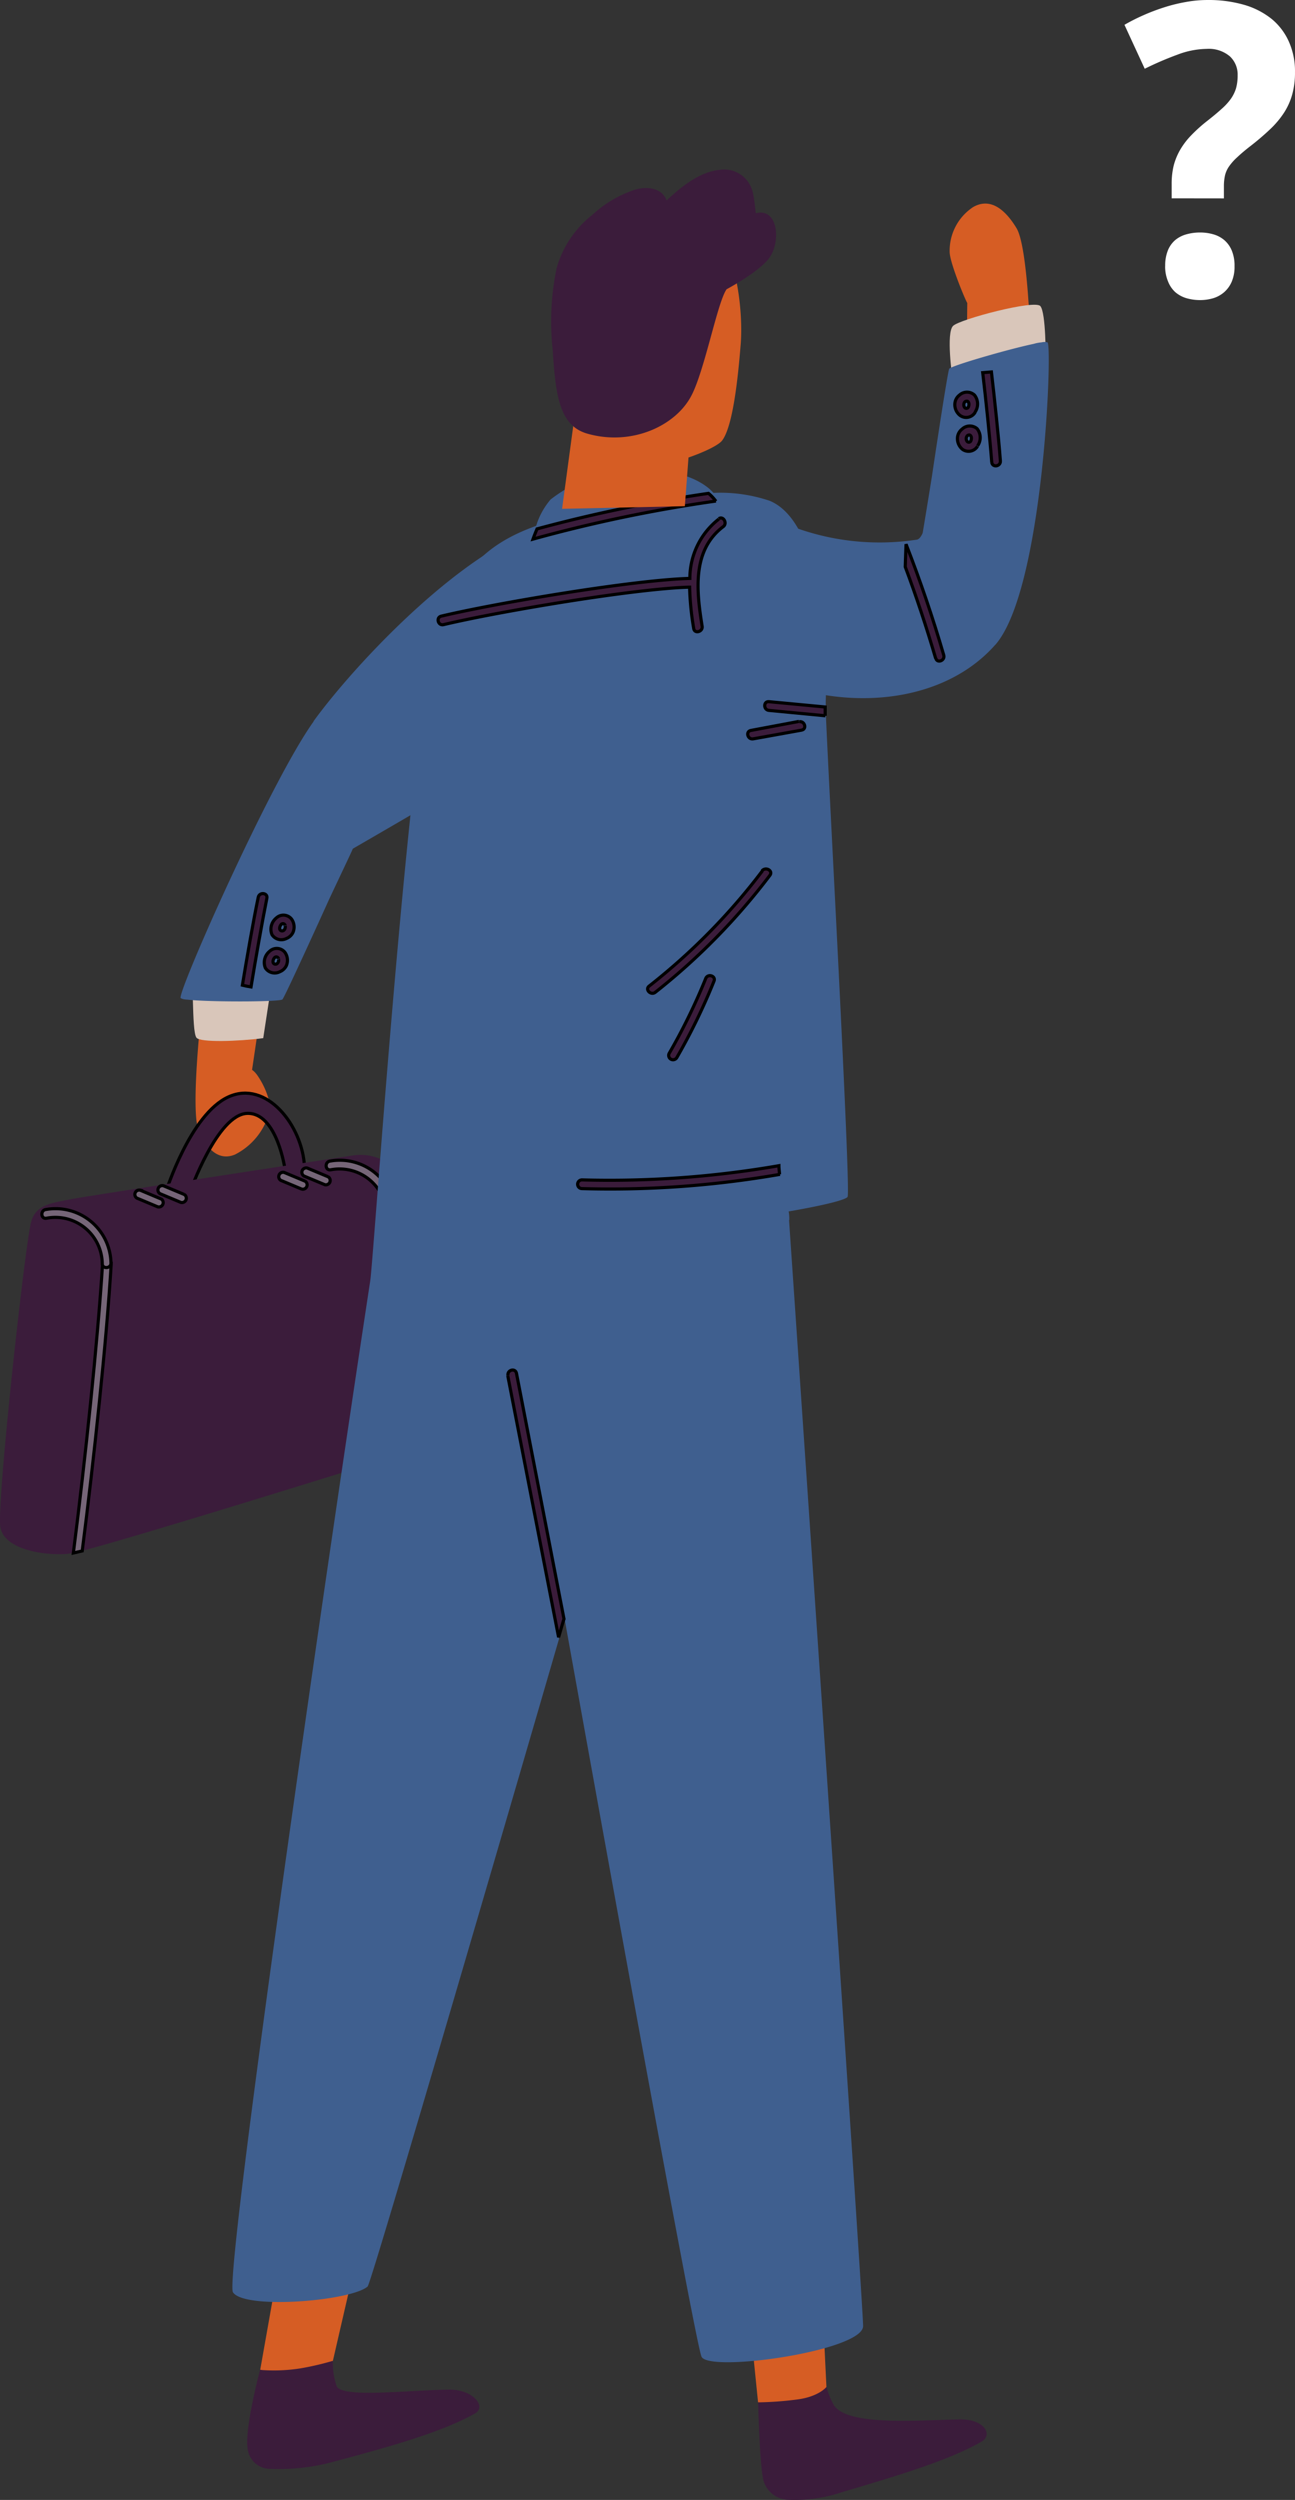 <svg xmlns="http://www.w3.org/2000/svg" width="412.009" height="794.827" viewBox="0 0 412.009 794.827">
  <rect x="0" y="0" width="412.009" height="794.827" fill="#333333" stroke="none"/>
  <g id="confusing_man" data-name="confusing man" transform="translate(-124.19 18.462)">
    <g id="Group_5119" data-name="Group 5119" transform="translate(124.19 17.538)">
      <g id="q" transform="translate(357.75 -36)">
        <path id="svg_16" d="M335.257,80.589V76.008a24.421,24.421,0,0,1,.657-5.855,20.235,20.235,0,0,1,2.054-4.992,23.606,23.606,0,0,1,3.513-4.6,48.027,48.027,0,0,1,5.177-4.643c1.767-1.4,3.266-2.63,4.478-3.739a19.346,19.346,0,0,0,2.979-3.246,11.754,11.754,0,0,0,1.643-3.39,15.327,15.327,0,0,0,.493-4.109,7.889,7.889,0,0,0-2.424-5.937,10.375,10.375,0,0,0-7.375-2.424,27.22,27.22,0,0,0-9.368,1.849A101.67,101.67,0,0,0,326.691,39.4L320.24,25.43a61.06,61.06,0,0,1,5.916-3,65.23,65.23,0,0,1,6.635-2.527,51.354,51.354,0,0,1,6.964-1.726,38.681,38.681,0,0,1,6.964-.637,40.86,40.86,0,0,1,11.628,1.541,25.145,25.145,0,0,1,8.772,4.52,19.783,19.783,0,0,1,5.444,7.211,22.886,22.886,0,0,1,1.931,9.655,25.887,25.887,0,0,1-.883,7.108,20.975,20.975,0,0,1-2.629,5.834,28.576,28.576,0,0,1-4.355,5.177,79.941,79.941,0,0,1-6.163,5.28q-2.65,2.054-4.314,3.636a17.3,17.3,0,0,0-2.629,2.938,8.362,8.362,0,0,0-1.294,2.876,15.861,15.861,0,0,0-.349,3.513v3.78l-16.619-.021ZM333.2,102.2a12.921,12.921,0,0,1,.842-5.013,8.505,8.505,0,0,1,2.362-3.328,9.532,9.532,0,0,1,3.575-1.828,16,16,0,0,1,4.4-.575,14.894,14.894,0,0,1,4.109.575,9.327,9.327,0,0,1,3.492,1.828,8.813,8.813,0,0,1,2.4,3.328,12.511,12.511,0,0,1,.883,5.013,12.06,12.06,0,0,1-.883,4.869,9.408,9.408,0,0,1-2.4,3.349,9.531,9.531,0,0,1-3.492,1.931,14.894,14.894,0,0,1-4.109.6,16,16,0,0,1-4.4-.6,9.716,9.716,0,0,1-3.574-1.931,9.08,9.08,0,0,1-2.28-3.349,12.447,12.447,0,0,1-.945-4.869h.02Z" transform="translate(-320.24 -17.538)" fill="#fff"/>
      </g>
      <g id="man" transform="translate(0 17.884)">
        <g id="svg_17">
          <g id="h2" transform="translate(0 111.424)">
            <path id="svg_18" d="M173.764,181.574a25.781,25.781,0,0,1,3.806,7.561,9.325,9.325,0,0,1,.227,5.192,21.169,21.169,0,0,1-10.761,12.954c-4.788,2.016-8.745-1.084-11.542-7.561s1.058-39.794,1.058-39.794l20.162-8.342-4.259,28.781a5.518,5.518,0,0,1,1.386,1.361" transform="translate(-92.261 -5.52)" fill="#d65d24"/>
            <path id="svg_19" d="M154.1,151.294s-.151,5.04,0,10.081.3,10.434,1.134,11.543c1.159,1.588,13.307,1.184,21.245.151,1.134-7.561,2.193-14.214,3.1-20.162-6.956-2.923-18.3-6.351-25.378-1.638" transform="translate(-92.731 -8.306)" fill="#d9c6ba"/>
            <path id="svg_20" d="M149.879,200.628s7.737-24.723,19.91-30.242,23.589,9.249,24.194,22.228l-6.174.932s-2.52-18.221-12.047-17.919-18.221,25.026-18.221,25.026l-7.661-.025Z" transform="translate(-97.106 13.051)" fill="#3b1c3b" stroke="#000" stroke-width="1"/>
            <path id="svg_21" d="M254.837,195.748l-3.806,74.522A5.721,5.721,0,0,1,247,275.436c-16.684,5.217-82.94,25.782-96.65,29.159l-2.823.655a15.721,15.721,0,0,1-2.52.4c-7.561.428-19.406-1.613-20.691-8.443s7.712-89.013,9.753-97.028c1.411-5.544,6.4-6.1,12.248-7.258,4.209-.857,59.729-9.35,90.1-13.987a16.079,16.079,0,0,1,18.5,16.734" transform="translate(-124.19 23.125)" fill="#3b1c3b"/>
            <path id="svg_22" d="M147.6,196.313c-1.462,24.421-5.494,62.173-9.224,91.307l-2.823.655c3.755-29.411,7.762-67.34,9.3-92.038,0-1.789,2.873-1.714,2.747,0" transform="translate(-112.214 40.175)" fill="#766678" stroke="#000" stroke-width="1"/>
            <path id="svg_23" d="M131.893,187.353c-1.739.277-1.563,3.049.2,2.772a14.92,14.92,0,0,1,17.793,14.441c0,1.789,2.848,1.563,2.772-.2a17.641,17.641,0,0,0-20.766-17.011" transform="translate(-117.352 31.898)" fill="#766678" stroke="#000" stroke-width="1"/>
            <path id="svg_24" d="M190.759,188.82c-1.462,24.421-3.73,49.774-7.561,78.933-1.008.3-1.966.655-2.8.882,3.73-29.411,5.973-55.192,7.561-79.915,0-1.764,2.873-1.689,2.747,0" transform="translate(-64.926 32.269)" fill="#766678" stroke="#000" stroke-width="1"/>
            <path id="svg_25" d="M175.928,179.857c-1.764.277-1.563,3.049.2,2.772a14.945,14.945,0,0,1,17.793,14.441c0,1.789,2.823,1.563,2.772-.227a17.641,17.641,0,0,0-20.766-16.986" transform="translate(-70.936 23.995)" fill="#766678" stroke="#000" stroke-width="1"/>
            <path id="svg_26" d="M153.431,187.032l-6.653-2.8a1.386,1.386,0,0,0-1.059,2.52l6.628,2.772a1.386,1.386,0,0,0,1.084-2.52" transform="translate(-102.171 28.866)" fill="#766678" stroke="#000" stroke-width="1"/>
            <path id="svg_27" d="M157.022,186.325l-6.628-2.772a1.386,1.386,0,0,0-1.084,2.52l6.628,2.772a1.386,1.386,0,0,0,1.084-2.52" transform="translate(-98.403 28.137)" fill="#766678" stroke="#000" stroke-width="1"/>
            <path id="svg_28" d="M175.73,184.264l-6.628-2.772a1.386,1.386,0,0,0-1.084,2.52l6.628,2.772a1.386,1.386,0,0,0,1.084-2.52" transform="translate(-78.678 25.964)" fill="#766678" stroke="#000" stroke-width="1"/>
            <path id="svg_29" d="M179.312,183.589l-6.628-2.772a1.386,1.386,0,0,0-1.084,2.52l6.653,2.772a1.386,1.386,0,0,0,1.058-2.52" transform="translate(-74.902 25.252)" fill="#766678" stroke="#000" stroke-width="1"/>
            <path id="svg_30" d="M194.508,144.539c-13.66,18.927-43.625,86.695-42.314,87.98a4.234,4.234,0,0,0,1.815.454l2.52.227c8.72.58,27.369.479,28.05-.277s9.955-21.018,14.642-31.376c1.411-3.1,7.561-15.928,7.737-16.532,0,0,69.583-40.147,78.706-47.077,21.976-16.684,17.969-37.072,9.8-48.438-23.236-32.384-83.721,31.074-101.035,55.041" transform="translate(-94.71 -80.483)" fill="#3f5f8f"/>
            <path id="svg_31" d="M169.517,139.795c-1.512,7.561-3.68,19.884-5.04,28.2-1.084-.176-2.016-.378-2.747-.554,1.361-8.317,3.5-20.59,5.04-27.949.353-1.764,3.125-1.462,2.747.3" transform="translate(-84.612 -19.513)" fill="#3b1c3b" stroke="#000" stroke-width="1"/>
            <path id="svg_32" d="M166.826,147.7a4.587,4.587,0,0,0-1.361,5.318,3.554,3.554,0,0,0,4.612,1.185,3.881,3.881,0,0,0,2.067-1.941,4.335,4.335,0,0,0-.454-4.209,3.3,3.3,0,0,0-4.864-.353m2.823,2.52a1.411,1.411,0,0,1-.454,1.411.857.857,0,0,1-1.033,0c-.5-.454-.2-1.361.151-1.789a.733.733,0,0,1,1.336.252" transform="translate(-81.038 -10.564)" fill="#3b1c3b" stroke="#000" stroke-width="1"/>
            <path id="svg_33" d="M167.856,142.553a4.587,4.587,0,0,0-1.361,5.318,3.554,3.554,0,0,0,4.612,1.185,3.881,3.881,0,0,0,2.067-1.941,4.335,4.335,0,0,0-.454-4.209,3.3,3.3,0,0,0-4.864-.353m2.823,2.52a1.411,1.411,0,0,1-.454,1.411.857.857,0,0,1-1.033,0c-.5-.454-.2-1.361.151-1.789a.733.733,0,0,1,1.336.252" transform="translate(-79.952 -15.995)" fill="#3b1c3b" stroke="#000" stroke-width="1"/>
          </g>
          <path id="svg_34" d="M200.05,339.145l-13.281,57.586s-1.815,6.275-22.279-.806l10.081-56.805Z" transform="translate(-81.701 303.63)" fill="#d65d24"/>
          <path id="svg_35" d="M166.618,368.107s-5.04,18.8-4.007,25.2a7.208,7.208,0,0,0,7.309,6.427,65.375,65.375,0,0,0,19.38-2.092c19-5.04,35.283-9.652,45.666-15.524,3.78-2.167-.68-7.787-8.569-7.561-13.937.252-33.342,2.646-35.434-1.033a22.1,22.1,0,0,1-1.21-8.14,90.113,90.113,0,0,1-10.257,2.394,54.086,54.086,0,0,1-12.878.5" transform="translate(-83.83 331.322)" fill="#3b1c3b"/>
          <path id="svg_36" d="M263.456,340.923l2.848,58.544s0,9.249-21.749,4.914L238.783,347.4l24.673-6.477Z" transform="translate(-3.373 305.531)" fill="#d65d24"/>
          <path id="svg_37" d="M241.618,374.336s.4,17.641,1.487,23.891a8.417,8.417,0,0,0,7.913,7.082,46.752,46.752,0,0,0,17.137-2.369c18.8-5.57,34.224-10.207,44.507-16.1,3.78-2.167.932-7.233-6.931-7.082-13.962.277-35.913,2.142-40.071-4.612a24.95,24.95,0,0,1-2.293-5.721s-2.394,3.075-9.174,3.982a106.8,106.8,0,0,1-12.6.932" transform="translate(-0.41 335.578)" fill="#3b1c3b"/>
          <path id="svg_38" d="M337.358,311.428a12.613,12.613,0,0,0-.2-2.747h0c10.862-1.865,18.221-3.68,18.75-4.637,1.109-1.966-6.275-135.939-6.956-154.614v-2.848c0-.328,2.319-55.444-17.818-63.837a49.018,49.018,0,0,0-17.893-2.52,16.733,16.733,0,0,0-1.512-1.462c-4.335-3.579-11.089-5.57-19.254-6.124a46.548,46.548,0,0,0-31.049,9.678,23.739,23.739,0,0,0-4.335,7.561,2.739,2.739,0,0,1-.328.857c-16.86,6.048-21.523,14.189-28.856,24.345-9.829,13.634-22.682,208.194-23.866,215.653-15.121,98.993-46.548,317.293-43.675,321.6,3.68,5.57,37.5,2.772,42.843-1.84,1.26-1.109,50.656-170.693,60.888-205.9h0L247.941,361.43c-.353-1.739,2.319-2.52,2.7-.731l15.121,78.126a.961.961,0,0,1,.126-.529s41.205,229.337,43.549,234.5,51.412-1.84,51.412-9.728c0-6.275-16.734-251.844-23.564-351.619" transform="translate(-86.246 22.598)" fill="#3f5f8f"/>
          <path id="svg_39" d="M202.826,213.843l16.18,83.167h0c.857-2.949,1.437-5.04,1.714-5.822h0q-7.561-39.013-15.121-78.126c-.378-1.764-3.024-1.033-2.7.731" transform="translate(-41.283 169.655)" fill="#3b1c3b" stroke="#000" stroke-width="1"/>
          <path id="svg_40" d="M278.038,183.172a315.023,315.023,0,0,1-63.005,4.536,1.386,1.386,0,0,1,0-2.772,315.682,315.682,0,0,0,62.652-4.511c0,.932.151,1.815.2,2.747" transform="translate(-29.874 136.313)" fill="#3b1c3b" stroke="#000" stroke-width="1"/>
          <path id="svg_41" d="M264.931,78.814a462.081,462.081,0,0,0-58.191,12.1c.328-.932.781-2.067,1.285-3.251A467.343,467.343,0,0,1,262.562,76.37a13.633,13.633,0,0,1,2.369,2.52" transform="translate(-37.156 26.605)" fill="#3b1c3b" stroke="#000" stroke-width="1"/>
          <path id="svg_42" d="M261.931,113.1l-17.969-1.714c-1.789-.151-1.789-2.949,0-2.772l17.893,1.689v2.8" transform="translate(0.673 60.592)" fill="#3b1c3b" stroke="#000" stroke-width="1"/>
          <path id="svg_43" d="M256.289,111.664l-15.3,2.873c-1.764.328-1.008,3,.756,2.671l15.4-2.772c1.764-.328.983-3-.756-2.671" transform="translate(-2.102 63.817)" fill="#3b1c3b" stroke="#000" stroke-width="1"/>
          <path id="svg_44" d="M281.365,80.522A23.917,23.917,0,0,0,272.141,99.4c-17.919.454-61.745,7.863-79.109,12-1.739.428-1.008,3.1.731,2.7,17.137-4.083,60.712-11.467,78.3-11.921a89.141,89.141,0,0,0,1.31,13.181c.277,1.739,2.949,1.008,2.671-.756-1.739-10.938-3.352-24.068,6.729-31.679,1.386-1.059,0-3.478-1.411-2.52" transform="translate(-52.658 30.618)" fill="#3b1c3b" stroke="#000" stroke-width="1"/>
          <path id="svg_45" d="M239.494,151.986a189.773,189.773,0,0,1-11.543,23.639,1.39,1.39,0,1,0,2.394,1.411,192.973,192.973,0,0,0,11.82-24.295c.655-1.663-2.016-2.52-2.671-.756" transform="translate(-14.996 105.3)" fill="#3b1c3b" stroke="#000" stroke-width="1"/>
          <path id="svg_46" d="M261.013,135.091a200.055,200.055,0,0,1-36.039,36.644c-1.411,1.109.554,3.075,1.966,1.966a203.986,203.986,0,0,0,36.467-37.2c1.058-1.437-1.336-2.823-2.52-1.411" transform="translate(-18.445 87.896)" fill="#3b1c3b" stroke="#000" stroke-width="1"/>
          <path id="svg_47" d="M259.377,37.324c-8.14-7.233-25.2-2.319-35.459,6.351-9.728,8.165-11.795,15.121-12.1,31.1a96.043,96.043,0,0,0,2.949,25.2l-3.528,26.16L250.3,125.3l1.159-15.474c5.469-1.89,9.678-4.032,10.711-5.418,3.453-4.587,5.04-19.985,5.9-30.646s-1.537-30.091-8.695-36.467" transform="translate(-32.41 -18.247)" fill="#d65d24"/>
          <path id="svg_48" d="M274.673,40.23c-.176-1.235-.479-4.662-.932-6.477a9.325,9.325,0,0,0-10.66-7.384c-6.3.655-12.173,5.368-16.81,9.728-1.563-4.335-7.082-4.763-11.467-2.923a37.072,37.072,0,0,0-12.223,7.561A32.763,32.763,0,0,0,211.265,57.72a83.467,83.467,0,0,0-1.21,26.034c.907,14.617,2.218,24.043,11.114,26.513,14.063,3.957,28-2.52,32.989-12.1,4.234-8.039,8.317-29.839,11.215-33.846,0,0,10.081-5.368,13.458-9.8,3.856-5.04,3.049-16.2-4.158-14.365" transform="translate(-34.196 -26.244)" fill="#3b1c3b"/>
          <g id="h1" transform="translate(225.697 10.839)">
            <path id="svg_49" d="M271.276,47.218a16.608,16.608,0,0,1,7.435-14.567c5.04-2.923,9.778,0,13.836,6.7s4.713,43.877,4.713,43.877L276.518,95.354l.353-32.258c-.227,0-5.368-12.173-5.595-15.953" transform="translate(-194.827 -31.52)" fill="#d65d24"/>
            <path id="svg_50" d="M301.815,64.58s.126-14.92-1.714-16.986-25.378,4.133-27.722,6.275-.252,16.558-.252,16.558,19.254,2.747,29.763-5.847" transform="translate(-194.82 -15.011)" fill="#d9c6ba"/>
            <path id="svg_51" d="M324.994,149.253c15.424-17.49,18.246-95.339,16.633-96.2a3.906,3.906,0,0,0-1.865,0,12.747,12.747,0,0,0-2.52.479c-8.543,1.815-26.437,7.031-26.891,7.939s-3.831,22.934-5.494,34.174c-.529,3.377-2.823,17.364-2.949,18.019,0,0-.756,1.941-1.815,2.117a78.832,78.832,0,0,1-40.978-4.662c-8.09-4.536-14.29-3.579-19.632,6.527-5.04,9.678-9.6,26.714,1.058,35.762,25.782,17.389,64.895,17.994,84.5-4.234" transform="translate(-234.055 -8.932)" fill="#3f5f8f"/>
            <path id="svg_52" d="M274.064,120.549c-2.9-9.829-6.1-19.532-9.678-29.108,0-.706.126-3.4.252-7.208q6.779,17.389,12,35.283c.5,1.714-2.092,2.722-2.52,1.008" transform="translate(-202.075 24.057)" fill="#3b1c3b" stroke="#000" stroke-width="1"/>
            <path id="svg_53" d="M279.257,86.306c-.58-7.561-1.89-20.162-2.873-28.5l2.772-.227c.983,8.417,2.293,20.792,2.848,28.277.151,1.789-2.52,2.243-2.747.454" transform="translate(-189.426 -4.049)" fill="#3b1c3b" stroke="#000" stroke-width="1"/>
            <path id="svg_54" d="M278.471,67.1a4.562,4.562,0,0,0-.151-5.469,3.528,3.528,0,0,0-4.763,0,3.755,3.755,0,0,0-1.462,2.52,4.335,4.335,0,0,0,1.638,3.957,3.3,3.3,0,0,0,4.788-.983m-3.4-1.638a1.487,1.487,0,0,1,0-1.512.882.882,0,0,1,.958-.378c.6.3.554,1.26.328,1.764a.7.7,0,0,1-1.336,0" transform="translate(-193.982 -0.748)" fill="#3b1c3b" stroke="#000" stroke-width="1"/>
            <path id="svg_55" d="M278.874,72.267a4.562,4.562,0,0,0-.151-5.469,3.554,3.554,0,0,0-4.763.126,3.831,3.831,0,0,0-1.462,2.52,4.41,4.41,0,0,0,1.588,3.932,3.327,3.327,0,0,0,4.788-1.008m-3.4-1.638a1.487,1.487,0,0,1,0-1.512.882.882,0,0,1,.958-.378c.6.3.554,1.26.328,1.764a.7.7,0,0,1-1.336,0" transform="translate(-193.555 4.773)" fill="#3b1c3b" stroke="#000" stroke-width="1"/>
          </g>
        </g>
      </g>
    </g>
  </g>
</svg>
